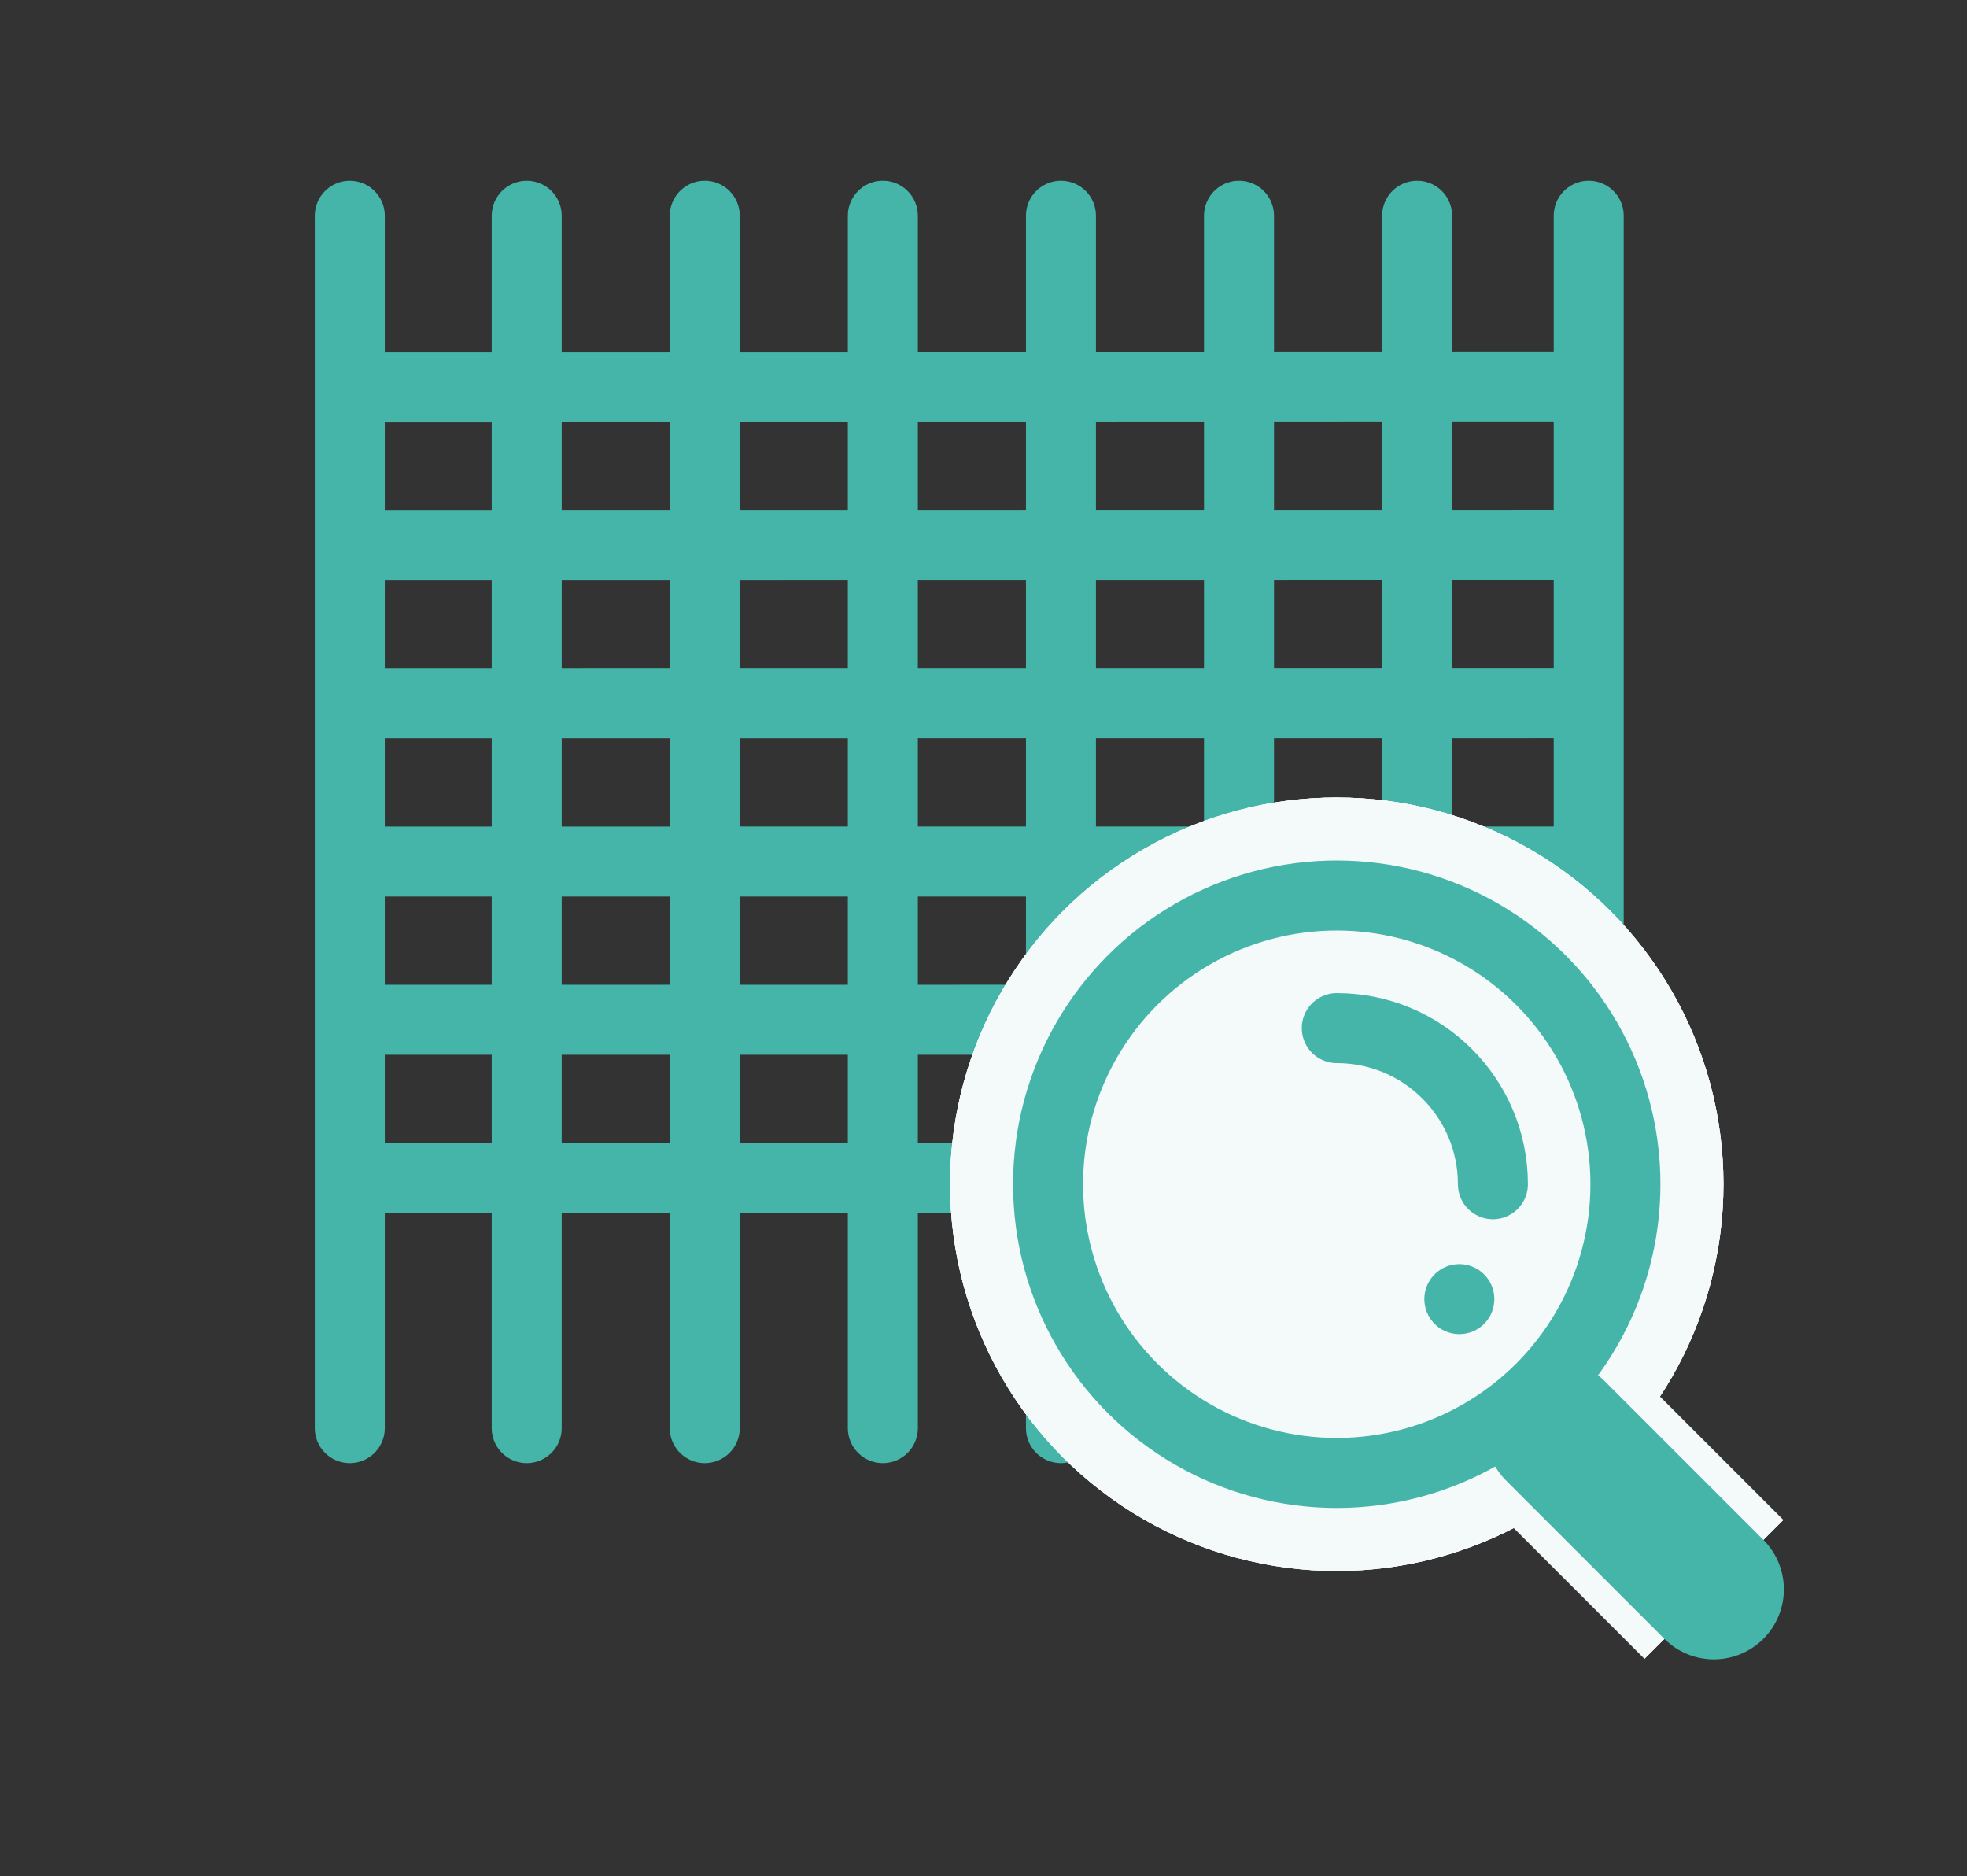 <?xml version="1.0" encoding="utf-8"?>
<!-- Generator: Adobe Illustrator 16.0.0, SVG Export Plug-In . SVG Version: 6.00 Build 0)  -->
<!DOCTYPE svg PUBLIC "-//W3C//DTD SVG 1.1//EN" "http://www.w3.org/Graphics/SVG/1.1/DTD/svg11.dtd">
<svg version="1.1" xmlns="http://www.w3.org/2000/svg" xmlns:xlink="http://www.w3.org/1999/xlink" x="0px" y="0px" width="70.25px"
	 height="67px" viewBox="0 0 70.25 67" style="enable-background:new 0 0 70.25 67;" xml:space="preserve">
<rect x="0" y="0" width="70.25" height="67" fill="#333333" stroke="none"/>
<style type="text/css">
<![CDATA[
	.st0{fill:none;stroke:#45B5A9;stroke-width:2.5;stroke-miterlimit:10;}
	.st1{fill:none;stroke:#F3FAF9;stroke-width:2.5;stroke-linecap:round;stroke-linejoin:round;}
	.st2{fill:#F3FAF9;}
	.st3{fill:none;stroke:#F3FAF9;stroke-width:7;}
	.st4{fill:none;stroke:#45B5A9;stroke-width:5;stroke-linecap:round;stroke-linejoin:round;stroke-miterlimit:10;}
	.st5{fill:none;stroke:#45B5A9;stroke-width:2.5;stroke-linecap:round;stroke-linejoin:round;stroke-miterlimit:10;}
	.st6{fill:none;stroke:#45B5A9;stroke-width:2.5;stroke-linecap:round;stroke-linejoin:round;}
]]>
</style>
<g id="レイヤー_1">
</g>
<g id="編集モード">
	<line class="st5" x1="12.492" y1="50.997" x2="12.492" y2="7.705"/>
	<line class="st5" x1="56.74" y1="7.704" x2="56.74" y2="50.997"/>
	<line class="st5" x1="18.811" y1="50.997" x2="18.811" y2="7.705"/>
	<line class="st5" x1="25.17" y1="7.704" x2="25.17" y2="50.997"/>
	<line class="st5" x1="31.53" y1="7.704" x2="31.53" y2="50.997"/>
	<line class="st5" x1="37.891" y1="7.704" x2="37.891" y2="50.997"/>
	<line class="st5" x1="44.25" y1="7.704" x2="44.25" y2="50.997"/>
	<line class="st5" x1="50.611" y1="7.704" x2="50.611" y2="50.997"/>
	<line class="st5" x1="56.008" y1="42.067" x2="13.822" y2="42.067"/>
	<path class="st5" d="M13.822,36.416c42.206,0,42.493-0.003,42.186,0"/>
	<path class="st5" d="M13.822,30.766c42.227,0,42.4-0.005,42.186,0"/>
	<path class="st5" d="M13.822,25.114c42.245,0,42.307-0.008,42.186,0"/>
	<path class="st5" d="M13.822,19.464c42.264,0,42.215-0.01,42.186,0"/>
	<path class="st5" d="M13.822,13.813c42.284,0,42.122-0.013,42.186,0"/>
	<circle class="st3" cx="47.741" cy="42.288" r="10.31"/>
	<path class="st3" d="M53.318,42.288c0-3.079-2.498-5.575-5.576-5.575"/>
	<line class="st3" x1="61.209" y1="56.754" x2="55.557" y2="51.102"/>
	<circle class="st3" cx="47.741" cy="42.288" r="10.31"/>
	<path class="st3" d="M53.318,42.288c0-3.079-2.498-5.575-5.576-5.575"/>
	<line class="st3" x1="61.209" y1="56.754" x2="55.557" y2="51.102"/>
	<circle class="st3" cx="47.741" cy="42.288" r="10.31"/>
	<path class="st3" d="M53.318,42.288c0-3.079-2.498-5.575-5.576-5.575"/>
	<line class="st3" x1="61.209" y1="56.754" x2="55.557" y2="51.102"/>
	<line class="st3" x1="52.119" y1="46.39" x2="52.119" y2="46.39"/>
	<circle class="st1" cx="47.741" cy="42.288" r="10.31"/>
	<path class="st1" d="M53.318,42.288c0-3.079-2.498-5.575-5.576-5.575"/>
	<line class="st1" x1="61.209" y1="56.754" x2="55.557" y2="51.102"/>
	<path class="st2" d="M58.051,42.288c0-5.692-4.615-10.309-10.31-10.309c-5.692,0-10.31,4.616-10.31,10.309
		c0,5.693,4.617,10.31,10.31,10.31C53.436,52.598,58.051,47.981,58.051,42.288"/>
	<circle class="st0" cx="47.741" cy="42.288" r="10.31"/>
	<path class="st2" d="M53.318,42.288c0-3.079-2.498-5.575-5.576-5.575"/>
	<path class="st5" d="M53.318,42.288c0-3.079-2.498-5.575-5.576-5.575"/>
	<line class="st2" x1="61.209" y1="56.754" x2="55.557" y2="51.102"/>
	<line class="st4" x1="61.209" y1="56.754" x2="55.557" y2="51.102"/>
	<line class="st6" x1="52.119" y1="46.39" x2="52.119" y2="46.39"/>
</g>
</svg>
